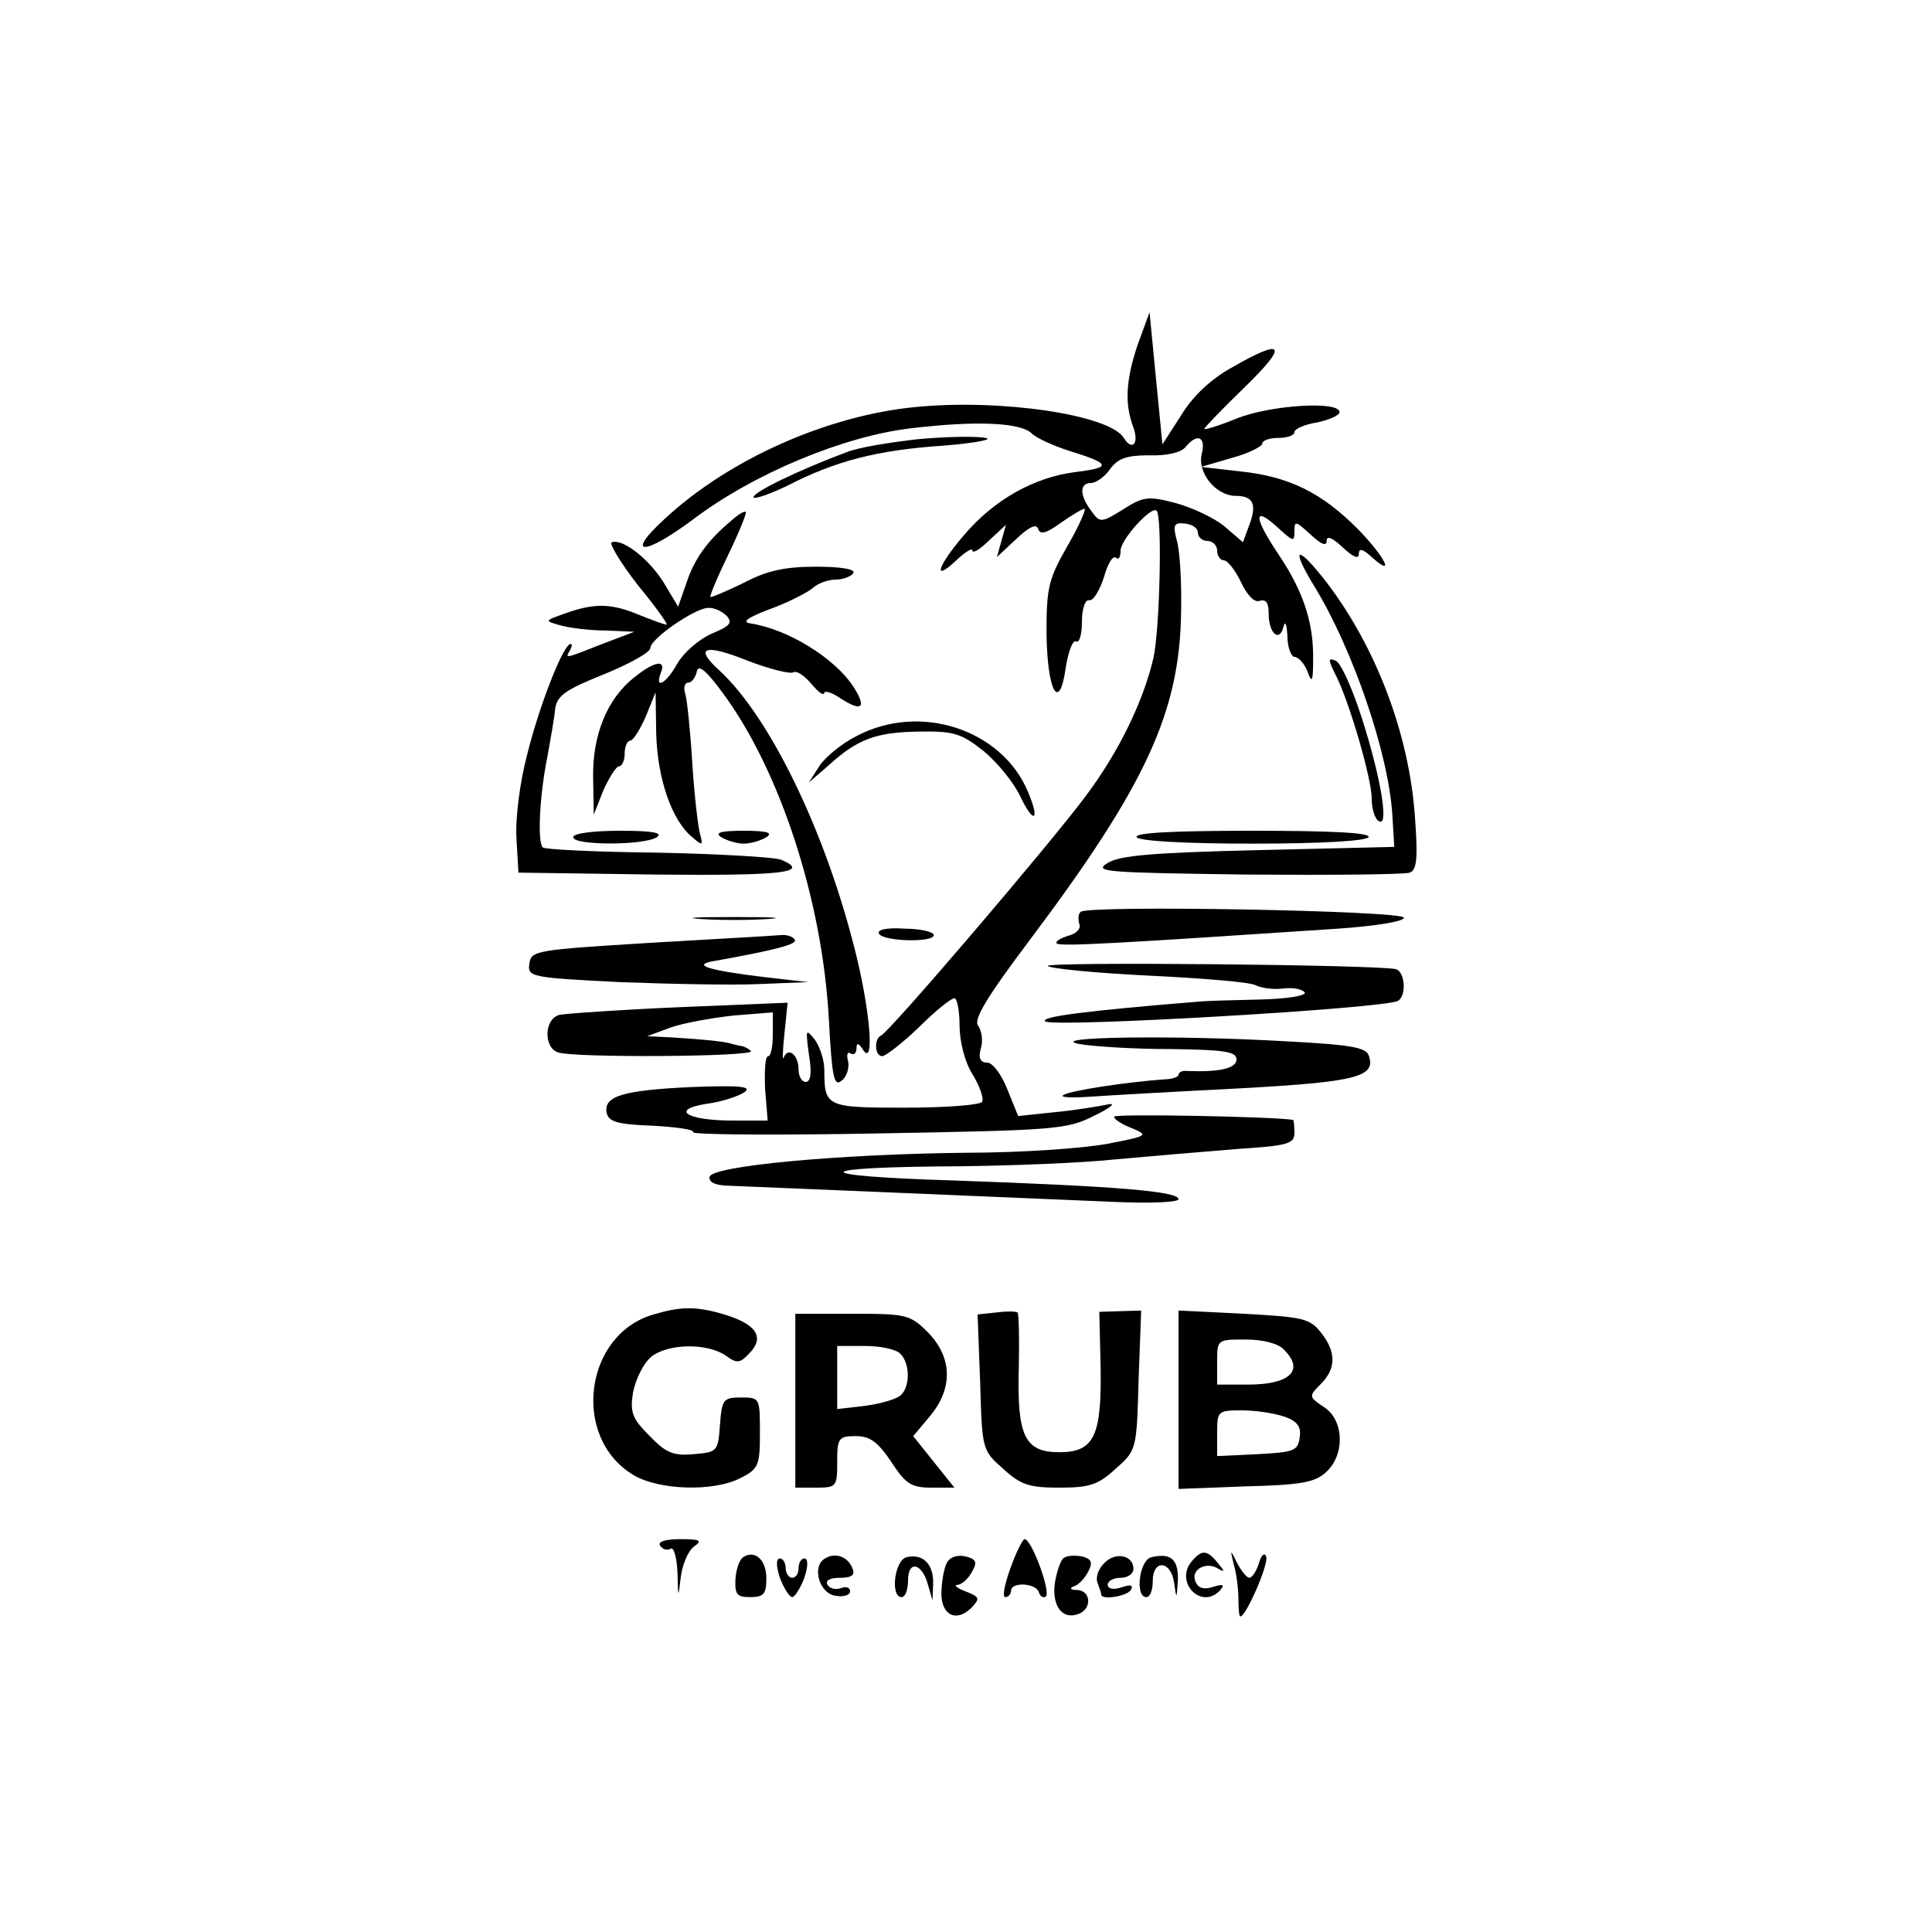 <?xml version="1.0" standalone="no"?>
<!DOCTYPE svg PUBLIC "-//W3C//DTD SVG 20010904//EN"
 "http://www.w3.org/TR/2001/REC-SVG-20010904/DTD/svg10.dtd">
<svg version="1.0" xmlns="http://www.w3.org/2000/svg"
 width="300pt" height="300pt" viewBox="0 0 300 300"
 preserveAspectRatio="xMidYMid meet">
<g transform="translate(0,300) scale(0.1,-0.1)"
fill="#000000" stroke="none">
<path d="M1767 2466 c-19 -56 -21 -93 -7 -130 9 -25 -2 -37 -15 -16 -22 36
-191 61 -323 48 -136 -13 -288 -80 -388 -172 -65 -59 -36 -61 43 -2 94 71 234
129 338 141 100 12 170 9 187 -8 7 -7 33 -19 58 -27 65 -20 67 -26 10 -33 -64
-8 -127 -43 -174 -99 -41 -48 -48 -73 -11 -38 14 13 25 20 25 15 0 -5 12 2 26
16 l26 24 -7 -25 -7 -25 30 28 c20 19 31 24 34 16 3 -10 13 -7 35 9 17 12 34
22 37 22 3 0 -8 -26 -26 -57 -30 -52 -33 -66 -33 -135 1 -92 20 -126 30 -54 4
25 11 43 16 40 5 -3 9 11 9 30 0 21 5 35 11 34 6 -2 16 14 23 35 6 22 14 35
19 31 4 -4 7 1 7 11 0 17 48 70 56 62 9 -9 5 -184 -5 -229 -16 -68 -54 -146
-105 -214 -55 -74 -306 -368 -318 -372 -11 -5 -10 -32 2 -32 5 0 31 20 57 45
25 25 50 45 55 45 4 0 8 -19 8 -42 0 -25 8 -57 20 -76 11 -18 18 -37 15 -43
-4 -5 -57 -9 -120 -9 -122 0 -125 1 -125 59 0 15 -7 36 -15 47 -14 17 -14 16
-9 -23 5 -29 3 -43 -5 -43 -6 0 -11 9 -11 19 0 23 -16 36 -23 19 -2 -7 -2 9 1
36 l5 49 -169 -7 c-93 -4 -177 -10 -186 -12 -23 -7 -24 -50 -2 -58 23 -9 309
-7 300 2 -4 4 -12 8 -17 8 -5 1 -12 3 -16 4 -11 3 -40 6 -88 9 l-40 2 35 13
c19 7 63 15 98 19 l62 5 0 -34 c0 -19 -3 -34 -7 -34 -5 0 -6 -22 -5 -50 l4
-50 -54 0 c-72 0 -98 17 -41 26 24 3 50 12 59 18 12 9 -6 11 -83 8 -106 -5
-136 -14 -131 -40 3 -14 17 -18 71 -20 37 -2 66 -6 63 -10 -2 -4 127 -5 287
-2 278 5 294 6 337 28 25 12 34 20 20 17 -14 -3 -51 -9 -82 -12 l-57 -6 -17
42 c-9 23 -23 41 -31 41 -11 0 -14 7 -10 22 4 12 1 28 -4 35 -8 9 12 43 79
132 182 242 234 356 236 511 1 47 -2 97 -7 112 -6 23 -4 27 13 25 11 -1 20 -7
20 -14 0 -7 7 -13 15 -13 8 0 15 -7 15 -15 0 -8 5 -15 10 -15 6 0 18 -15 27
-34 10 -21 21 -32 29 -29 10 3 14 -3 14 -20 0 -31 17 -45 23 -20 3 10 5 3 6
-14 0 -18 6 -33 11 -33 6 0 15 -10 20 -22 7 -20 9 -17 9 17 1 58 -15 107 -55
166 -38 57 -38 75 1 39 23 -21 25 -22 25 -5 0 17 2 16 25 -5 16 -15 25 -19 25
-10 0 9 9 5 25 -10 16 -15 25 -19 25 -10 0 9 6 8 20 -5 38 -34 20 1 -22 44
-56 56 -106 81 -182 89 l-61 7 48 14 c26 7 47 18 47 22 0 5 11 9 25 9 14 0 25
4 25 9 0 5 16 12 35 15 19 4 35 11 35 16 0 18 -108 11 -160 -10 -27 -11 -50
-18 -50 -16 0 2 28 31 63 65 68 66 61 77 -19 31 -33 -18 -62 -45 -80 -75 l-29
-45 -10 102 -10 103 -18 -49z m99 -171 c-7 -29 22 -65 53 -65 27 0 33 -13 21
-45 l-10 -27 -29 25 c-16 13 -50 29 -76 36 -42 11 -50 10 -81 -10 -34 -21 -36
-21 -49 -3 -19 25 -19 44 -1 44 8 0 22 10 30 22 12 16 25 21 60 21 27 -1 50 4
57 13 18 22 32 16 25 -11z"/>
<path d="M1425 2318 c-44 -5 -93 -13 -110 -20 -75 -28 -145 -62 -145 -70 0 -4
24 4 53 18 74 38 138 55 242 62 50 4 79 10 65 12 -14 3 -61 2 -105 -2z"/>
<path d="M1135 2191 c-36 -30 -57 -59 -69 -96 l-13 -37 -21 35 c-22 37 -64 71
-82 65 -5 -1 13 -31 40 -66 28 -34 48 -62 45 -62 -3 0 -22 7 -42 15 -43 18
-69 19 -114 3 -34 -12 -34 -12 -9 -19 14 -4 45 -8 70 -8 l45 -2 -50 -19 c-58
-23 -58 -23 -50 -10 3 6 4 10 1 10 -11 0 -48 -94 -67 -170 -12 -45 -19 -102
-17 -132 l3 -53 213 -3 c197 -2 242 3 195 23 -10 4 -96 9 -191 11 -96 1 -176
5 -179 8 -9 8 -5 82 7 141 5 28 11 61 12 74 3 21 16 30 76 54 39 16 72 34 72
41 0 14 68 61 89 62 9 1 22 -5 29 -12 10 -11 6 -16 -23 -28 -20 -9 -43 -29
-53 -46 -17 -31 -36 -42 -26 -15 9 21 -9 19 -40 -6 -43 -33 -66 -90 -65 -156
l1 -58 15 38 c9 20 20 37 24 37 5 0 9 9 9 20 0 11 4 20 9 20 4 0 15 17 24 38
l15 37 1 -65 c2 -69 24 -134 56 -160 16 -14 17 -13 12 5 -3 11 -9 61 -12 110
-3 50 -8 98 -11 108 -3 9 -1 17 5 17 5 0 11 8 13 17 2 12 14 3 41 -34 89 -121
154 -322 164 -505 5 -92 8 -106 20 -96 8 6 12 20 10 30 -3 10 -1 16 4 12 5 -3
9 1 9 8 0 9 3 9 10 -2 19 -29 11 65 -14 161 -47 184 -132 357 -209 428 -40 36
-23 42 44 15 34 -13 66 -21 71 -18 5 3 17 -5 28 -18 11 -13 19 -19 20 -14 0 4
12 1 26 -9 33 -21 40 -14 19 19 -29 44 -101 89 -160 98 -14 2 -4 9 30 22 28
10 57 25 66 32 8 8 25 14 37 14 11 0 24 5 27 10 4 6 -18 10 -58 10 -48 0 -76
-6 -112 -25 -27 -13 -50 -23 -52 -22 -1 2 11 31 28 66 17 35 29 65 27 66 -2 2
-12 -4 -23 -14z"/>
<path d="M2040 2091 c60 -97 116 -260 122 -356 l3 -50 -210 -5 c-162 -4 -216
-8 -235 -20 -23 -14 -3 -15 215 -18 132 -1 246 0 254 3 11 4 13 22 8 88 -9
126 -59 259 -135 360 -47 61 -60 61 -22 -2z"/>
<path d="M2074 1952 c21 -41 56 -161 56 -192 0 -16 5 -32 11 -35 16 -11 4 65
-26 159 -15 47 -33 87 -41 90 -12 5 -12 2 0 -22z"/>
<path d="M1330 1857 c-24 -12 -50 -34 -58 -47 l-16 -25 30 26 c46 42 75 52
141 53 54 1 66 -3 100 -30 21 -17 46 -48 56 -68 22 -47 33 -42 13 5 -41 97
-168 138 -266 86z"/>
<path d="M890 1700 c0 -13 110 -13 130 0 10 7 -7 10 -57 10 -42 0 -73 -4 -73
-10z"/>
<path d="M1120 1700 c8 -5 24 -10 35 -10 11 0 27 5 35 10 11 7 1 10 -35 10
-36 0 -46 -3 -35 -10z"/>
<path d="M1765 1700 c4 -6 75 -10 180 -10 105 0 176 4 180 10 4 7 -58 10 -180
10 -122 0 -184 -3 -180 -10z"/>
<path d="M1678 1584 c-4 -3 -4 -12 -2 -19 3 -7 -5 -15 -17 -18 -13 -4 -21 -9
-18 -12 5 -5 93 0 437 23 57 4 102 11 102 17 0 11 -492 20 -502 9z"/>
<path d="M1088 1573 c28 -2 76 -2 105 0 28 2 5 3 -53 3 -58 0 -81 -1 -52 -3z"/>
<path d="M1365 1550 c7 -12 85 -14 85 -2 0 5 -21 10 -46 10 -28 2 -43 -2 -39
-8z"/>
<path d="M1010 1536 c-178 -11 -185 -12 -188 -32 -3 -21 1 -22 140 -29 79 -3
177 -5 218 -3 l75 3 -70 8 c-82 10 -110 18 -80 24 101 18 134 27 129 34 -3 5
-13 8 -22 7 -9 -1 -100 -6 -202 -12z"/>
<path d="M1627 1500 c4 -4 75 -11 158 -15 82 -4 157 -10 165 -15 8 -4 27 -7
42 -5 16 2 30 -1 34 -6 3 -5 -27 -10 -68 -11 -40 -1 -82 -2 -93 -3 -185 -15
-250 -24 -242 -31 10 -10 530 20 548 32 13 8 11 44 -3 49 -24 7 -549 12 -541
5z"/>
<path d="M1675 1379 c22 -4 86 -8 143 -8 84 -1 102 -4 102 -16 0 -14 -26 -20
-77 -18 -7 1 -13 -2 -13 -6 0 -3 -10 -7 -22 -7 -56 -4 -144 -17 -156 -24 -8
-4 10 -5 40 -3 29 2 134 8 233 13 183 10 213 18 200 52 -5 12 -32 16 -127 21
-172 10 -375 7 -323 -4z"/>
<path d="M1730 1266 c0 -4 12 -12 28 -18 26 -11 24 -12 -38 -24 -36 -7 -135
-14 -220 -14 -194 -2 -392 -20 -398 -37 -2 -8 7 -13 25 -14 27 -1 384 -16 596
-25 64 -3 107 -1 107 4 0 12 -94 20 -350 29 -231 7 -225 21 10 22 80 1 190 5
245 11 55 5 139 12 188 16 77 5 87 8 87 25 0 10 -1 19 -2 20 -26 5 -278 10
-278 5z"/>
<path d="M1015 959 c-108 -31 -128 -191 -32 -249 39 -24 125 -27 167 -5 28 14
30 20 30 70 0 54 0 55 -29 55 -28 0 -30 -3 -33 -42 -3 -42 -4 -43 -41 -46 -31
-3 -43 2 -68 28 -27 27 -31 36 -26 68 4 20 16 45 28 55 26 21 87 22 116 2 18
-13 22 -12 38 5 23 25 8 45 -44 60 -42 12 -65 11 -106 -1z"/>
<path d="M1547 962 l-29 -3 4 -106 c3 -104 3 -105 36 -134 27 -25 41 -29 87
-29 46 0 60 4 87 29 33 29 33 30 36 138 l4 108 -33 -1 -32 -1 2 -84 c2 -109
-10 -134 -64 -134 -54 0 -66 25 -63 132 1 45 0 84 -2 85 -3 2 -18 2 -33 0z"/>
<path d="M1830 827 l0 -139 104 4 c85 2 108 6 125 22 30 27 28 81 -3 101 -24
16 -24 17 -5 36 24 24 24 50 0 80 -17 22 -29 24 -120 29 l-101 5 0 -138z m164
77 c32 -32 9 -54 -56 -54 l-48 0 0 35 c0 35 0 35 44 35 27 0 51 -6 60 -16z m1
-104 c20 -7 26 -16 23 -33 -3 -20 -9 -22 -65 -25 l-63 -3 0 36 c0 34 1 35 39
35 22 0 52 -5 66 -10z"/>
<path d="M1235 825 l0 -135 33 0 c31 0 32 2 32 40 0 37 2 40 29 40 22 0 34 -9
55 -40 22 -34 31 -40 62 -40 l36 0 -32 40 -32 40 26 31 c36 43 35 91 -3 130
-28 28 -34 29 -118 29 l-88 0 0 -135z m163 73 c16 -16 15 -53 0 -65 -7 -6 -32
-13 -55 -16 l-43 -5 0 49 0 49 43 0 c24 0 48 -5 55 -12z"/>
<path d="M1025 600 c4 -6 11 -8 16 -5 5 4 10 -13 11 -37 1 -40 1 -41 5 -8 2
19 11 41 20 48 14 10 11 12 -21 12 -23 0 -35 -4 -31 -10z"/>
<path d="M1569 565 c-9 -25 -13 -45 -8 -45 5 0 9 5 9 10 0 14 38 12 43 -2 2
-7 7 -10 11 -7 8 7 -22 89 -33 89 -3 0 -13 -20 -22 -45z"/>
<path d="M1154 582 c-6 -4 -11 -19 -12 -34 -1 -24 2 -28 23 -28 21 0 25 5 25
29 0 29 -18 45 -36 33z"/>
<path d="M1281 580 c-21 -12 -9 -55 17 -58 12 -2 22 1 22 7 0 6 -6 8 -14 5 -8
-3 -17 -1 -21 5 -4 7 4 11 19 11 18 0 24 4 20 14 -7 19 -27 26 -43 16z"/>
<path d="M1408 582 c-19 -4 -26 -62 -8 -62 6 0 10 12 10 26 0 32 22 27 31 -7
l7 -24 1 26 c1 30 -16 47 -41 41z"/>
<path d="M1472 576 c-5 -6 -9 -26 -10 -44 -3 -38 21 -53 46 -29 14 15 14 17
-9 26 -13 5 -19 10 -12 10 7 1 17 10 22 20 9 15 7 20 -9 24 -11 3 -23 0 -28
-7z"/>
<path d="M1652 581 c-5 -3 -11 -21 -14 -39 -5 -36 12 -58 37 -48 21 8 19 36
-2 37 -11 0 -13 3 -5 6 7 2 17 13 22 23 7 14 5 19 -9 23 -10 2 -23 2 -29 -2z"/>
<path d="M1715 573 c-9 -8 -14 -22 -11 -30 3 -8 6 -17 6 -19 0 -9 39 -3 46 7
4 8 0 9 -15 4 -12 -4 -21 -2 -21 4 0 6 9 11 20 11 11 0 20 6 20 14 0 21 -28
27 -45 9z"/>
<path d="M1788 582 c-19 -4 -26 -62 -8 -62 6 0 10 11 10 25 0 34 28 32 33 -2
4 -27 4 -27 6 3 1 33 -11 43 -41 36z"/>
<path d="M1850 575 c-26 -32 15 -75 44 -45 8 9 6 11 -10 6 -15 -5 -24 -2 -28
9 -7 18 17 31 36 19 10 -6 10 -4 -1 9 -17 21 -25 21 -41 2z"/>
<path d="M1916 570 c4 -14 7 -37 7 -52 0 -16 1 -28 3 -28 9 0 45 83 40 93 -2
7 -8 2 -11 -10 -4 -13 -11 -23 -15 -23 -4 0 -12 10 -19 23 -11 22 -11 22 -5
-3z"/>
<path d="M1211 550 c6 -16 15 -30 19 -30 4 0 13 14 19 30 6 18 6 30 0 30 -5 0
-9 -7 -9 -15 0 -8 -4 -15 -10 -15 -5 0 -10 7 -10 15 0 8 -4 15 -9 15 -6 0 -6
-12 0 -30z"/>
</g>
</svg>
